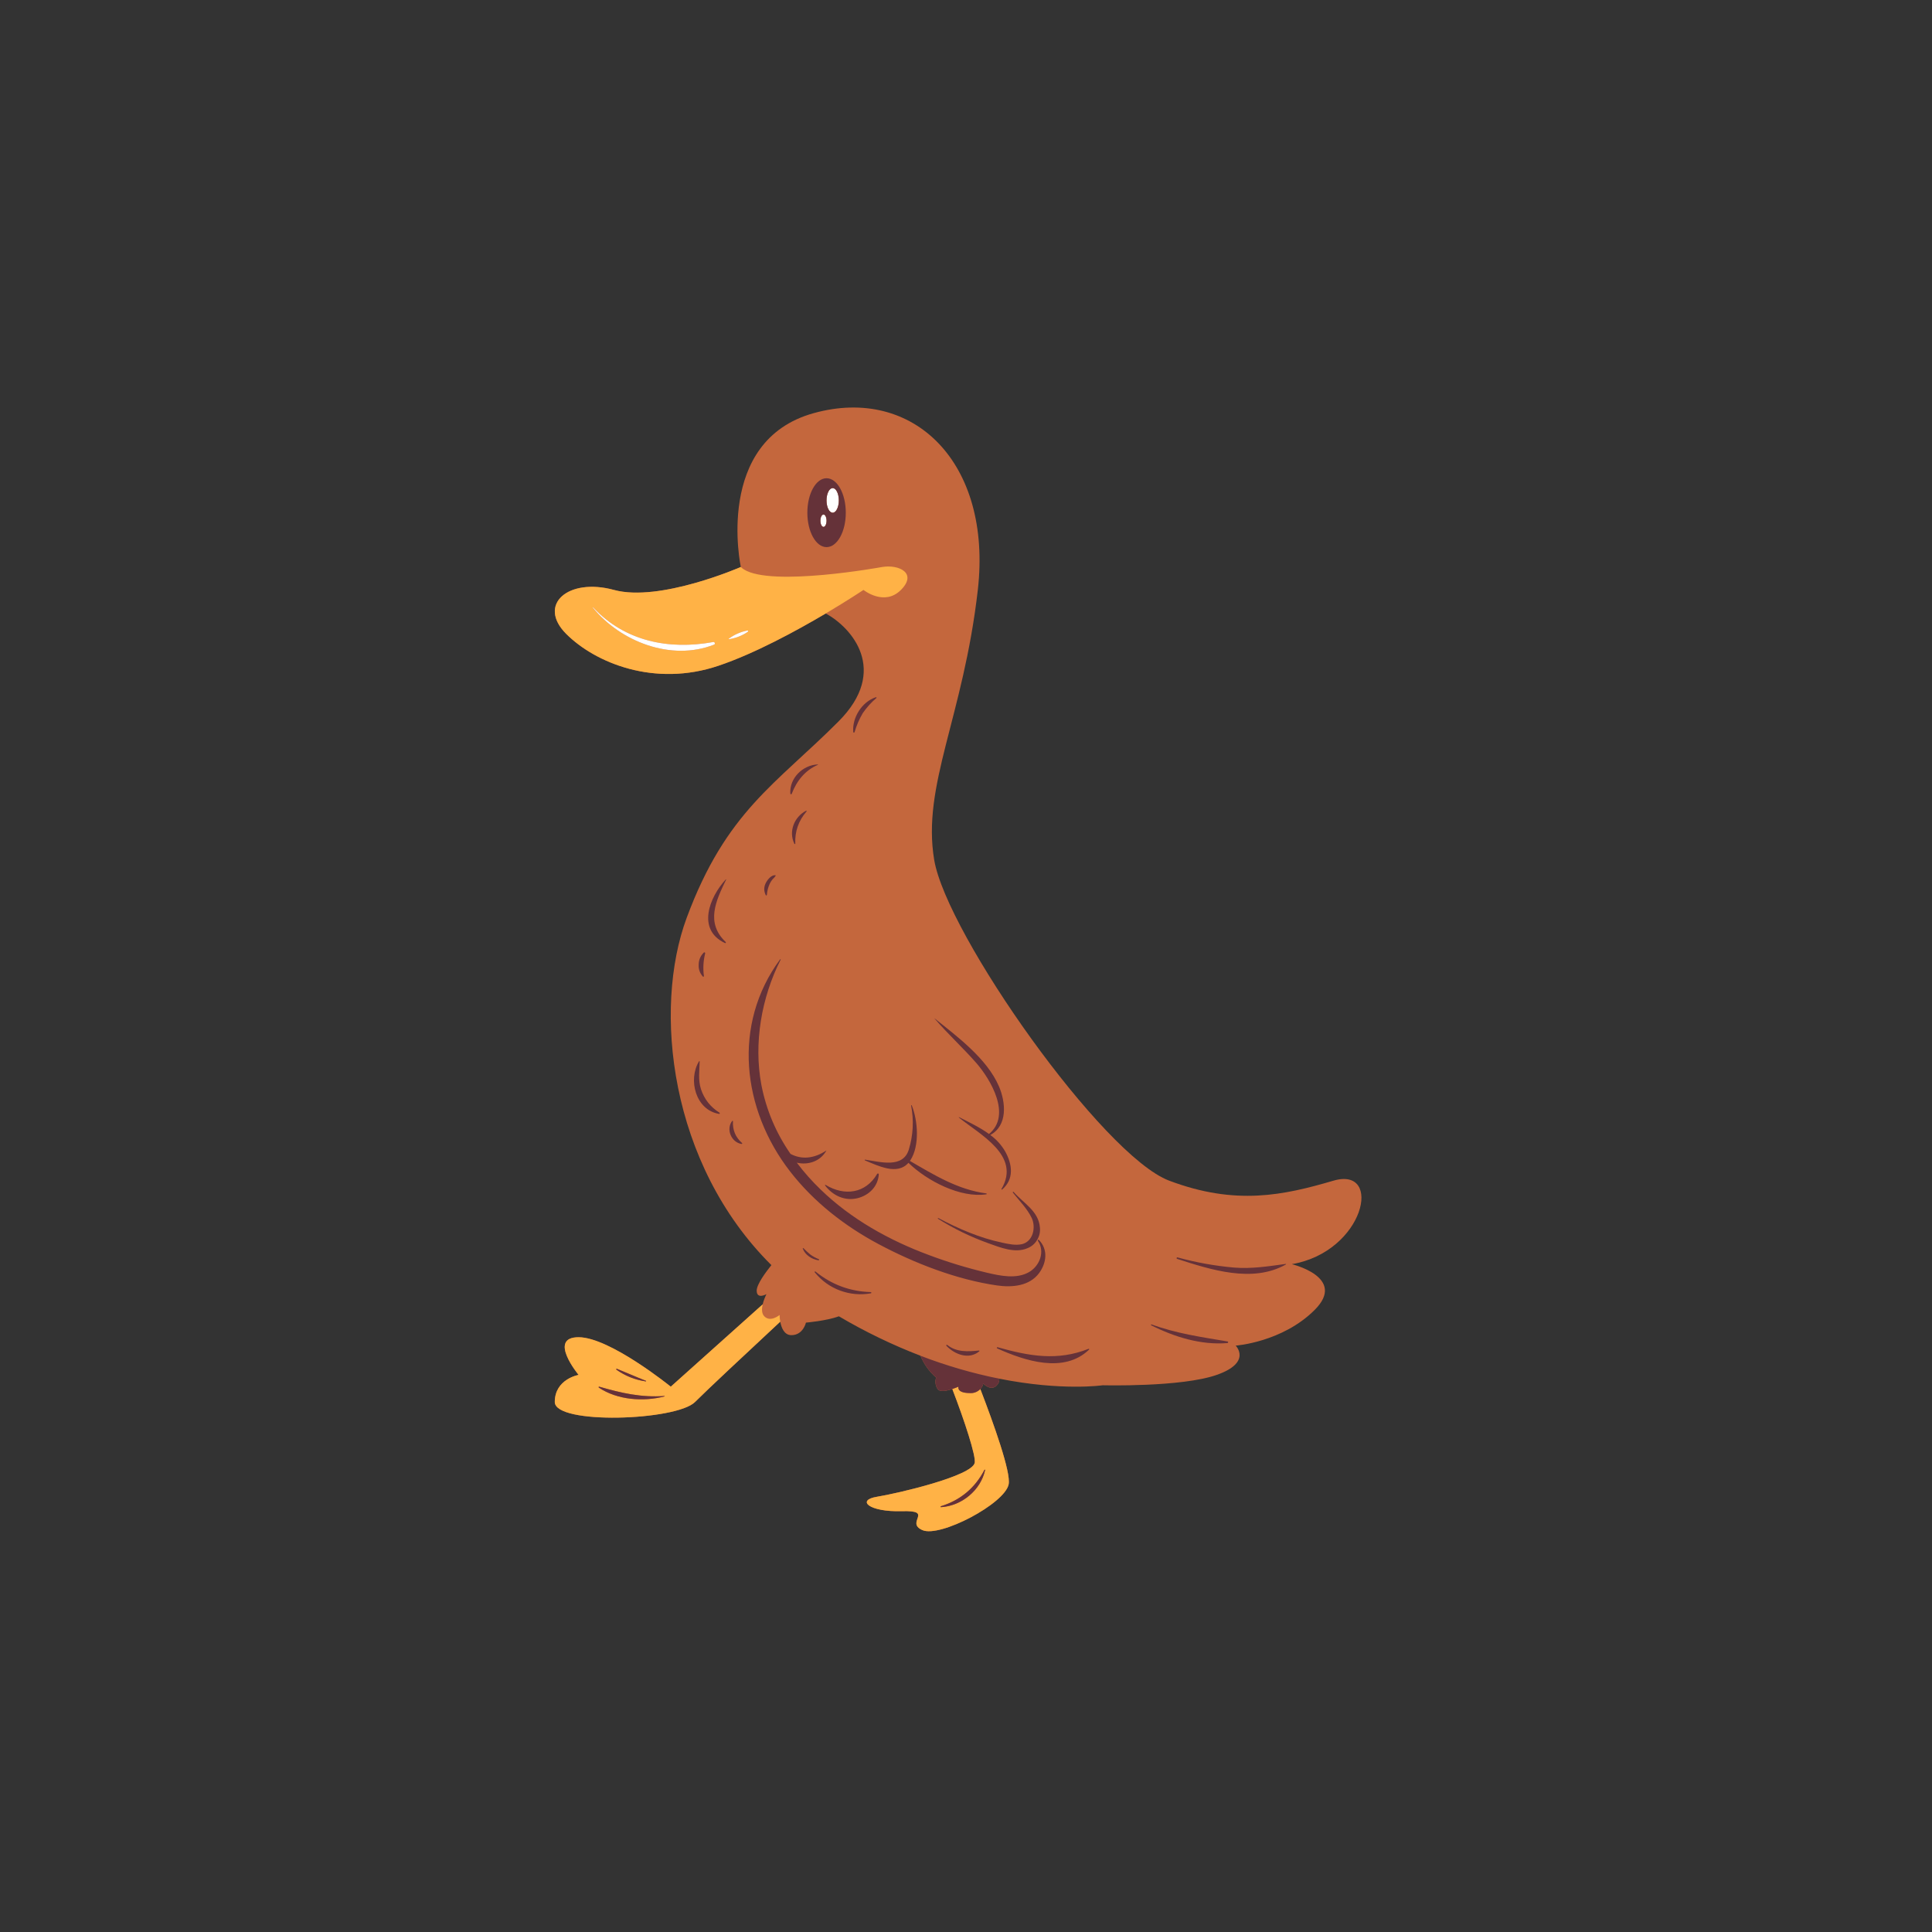 <svg xmlns="http://www.w3.org/2000/svg" xmlns:xlink="http://www.w3.org/1999/xlink" width="150" zoomAndPan="magnify" viewBox="0 0 112.5 112.5" height="150" preserveAspectRatio="xMidYMid meet" version="1.0"><rect x="0" y="0" width="112.5" height="112.5" fill="#333333" stroke="none"/><defs><clipPath id="4d2b851e35"><path d="M 32 23 L 80 23 L 80 89.602 L 32 89.602 Z M 32 23 " clip-rule="nonzero"/></clipPath><clipPath id="1f703215c9"><path d="M 32 32 L 59 32 L 59 89.602 L 32 89.602 Z M 32 32 " clip-rule="nonzero"/></clipPath></defs><g clip-path="url(#4d2b851e35)"><path fill="#c4673d" d="M 77.648 68.75 C 74.742 69.602 71.957 70.211 68.082 68.75 C 64.207 67.293 55.125 54.41 54.398 50.07 C 53.672 45.73 56.09 41.766 56.938 34.352 C 57.785 26.938 53.188 22.441 47.375 24.059 C 41.562 25.676 43.137 33.016 43.137 33.016 C 43.148 33.027 43.16 33.039 43.176 33.051 C 43.164 33.039 43.148 33.027 43.137 33.016 C 43.137 33.016 38.414 35.082 35.75 34.352 C 33.086 33.625 31.27 35.203 32.965 36.906 C 34.66 38.605 38.117 40.023 41.836 38.766 C 43.945 38.055 46.371 36.734 48.082 35.723 C 49.582 36.531 51.801 39.027 48.828 42.008 C 45.195 45.656 42.289 47.238 39.988 53.438 C 38.008 58.766 38.984 67.781 44.918 73.668 C 44.598 74.066 44.062 74.785 44.062 75.152 C 44.062 75.68 44.629 75.359 44.629 75.359 C 44.535 75.551 44.461 75.746 44.41 75.953 L 39.059 80.746 C 39.059 80.746 35.508 77.867 33.691 77.867 C 31.875 77.867 33.691 80.059 33.691 80.059 C 33.691 80.059 32.305 80.301 32.305 81.637 C 32.305 82.973 39.383 82.73 40.473 81.637 C 41.109 80.996 43.535 78.727 45.434 76.961 C 45.496 77.301 45.66 77.746 46.082 77.746 C 46.77 77.746 46.93 77.016 46.93 77.016 C 46.93 77.016 48.133 76.914 48.848 76.648 C 50.367 77.543 51.949 78.309 53.598 78.945 C 53.805 79.438 54.109 79.863 54.512 80.215 C 54.438 80.449 54.465 80.672 54.598 80.883 C 54.73 81.078 55.148 80.984 55.453 80.883 C 56.18 82.77 56.832 84.777 56.758 85.176 C 56.605 85.949 52.277 86.961 51.066 87.156 C 49.855 87.352 50.582 88.051 52.508 87.996 C 54.43 87.938 52.688 88.648 53.711 89.098 C 54.734 89.547 58.512 87.562 58.734 86.43 C 58.871 85.727 57.867 82.918 57.086 80.887 C 57.172 80.797 57.23 80.691 57.254 80.566 C 57.254 80.566 57.762 81.105 58.113 80.582 C 58.172 80.492 58.195 80.391 58.188 80.281 C 61.855 81.012 64.207 80.664 64.207 80.664 C 64.207 80.664 68.805 80.785 70.863 80.055 C 72.922 79.328 71.953 78.355 71.953 78.355 C 71.953 78.355 74.672 78.164 76.559 76.27 C 78.445 74.379 75.223 73.613 75.223 73.613 C 79.465 72.883 80.555 67.902 77.648 68.75 Z M 43.309 33.152 C 43.289 33.141 43.273 33.125 43.254 33.113 C 43.27 33.125 43.289 33.141 43.309 33.152 Z M 43.309 33.152 " fill-opacity="1" fill-rule="nonzero"/></g><g clip-path="url(#1f703215c9)"><path fill="#ffb246" d="M 57.086 80.887 C 56.902 81.062 56.688 81.141 56.434 81.117 C 55.691 81.105 55.809 80.746 55.809 80.746 C 55.809 80.746 55.656 80.816 55.453 80.883 C 56.18 82.77 56.832 84.777 56.758 85.176 C 56.605 85.949 52.277 86.961 51.066 87.156 C 49.855 87.352 50.586 88.051 52.508 87.996 C 54.43 87.938 52.688 88.648 53.711 89.098 C 54.734 89.547 58.512 87.562 58.734 86.43 C 58.871 85.727 57.867 82.918 57.086 80.887 Z M 54.797 87.762 C 54.781 87.762 54.773 87.754 54.77 87.738 C 54.766 87.723 54.773 87.715 54.789 87.707 C 55.926 87.355 56.773 86.648 57.324 85.59 C 57.332 85.578 57.34 85.574 57.352 85.578 C 57.359 85.582 57.367 85.59 57.363 85.602 C 57.102 86.785 55.996 87.688 54.797 87.762 Z M 44.508 76.652 C 44.344 76.488 44.352 76.211 44.41 75.953 L 39.059 80.746 C 39.059 80.746 35.508 77.867 33.691 77.867 C 31.875 77.867 33.691 80.059 33.691 80.059 C 33.691 80.059 32.305 80.301 32.305 81.637 C 32.305 82.973 39.383 82.73 40.473 81.637 C 41.109 80.996 43.535 78.727 45.434 76.961 C 45.41 76.832 45.398 76.703 45.395 76.57 C 45.395 76.57 44.871 77.016 44.508 76.652 Z M 35.918 79.703 C 36.484 79.93 37.039 80.18 37.609 80.402 C 37.621 80.406 37.625 80.414 37.621 80.426 C 37.617 80.434 37.613 80.438 37.602 80.438 C 36.977 80.348 36.41 80.121 35.895 79.758 C 35.871 79.738 35.887 79.691 35.918 79.703 Z M 38.695 81.312 C 37.465 81.633 35.949 81.523 34.871 80.801 C 34.855 80.789 34.852 80.777 34.859 80.762 C 34.867 80.746 34.879 80.742 34.895 80.746 C 36.191 81.121 37.328 81.383 38.691 81.289 C 38.707 81.289 38.707 81.309 38.695 81.312 Z M 52.461 34.352 C 53.43 33.379 52.352 32.855 51.371 33.016 C 51.371 33.016 44.934 34.195 43.309 33.152 C 43.246 33.113 43.188 33.066 43.137 33.016 C 43.137 33.016 38.414 35.082 35.75 34.352 C 33.086 33.625 31.27 35.203 32.965 36.906 C 34.66 38.605 38.117 40.023 41.836 38.766 C 43.945 38.055 46.371 36.734 48.082 35.723 C 49.391 34.945 50.281 34.352 50.281 34.352 C 50.281 34.352 51.492 35.324 52.461 34.352 Z M 41.566 37.543 C 39.082 38.512 36.141 37.371 34.52 35.383 C 34.512 35.371 34.523 35.359 34.535 35.367 C 36.387 37.352 38.949 37.852 41.523 37.387 C 41.578 37.371 41.609 37.391 41.625 37.445 C 41.637 37.496 41.621 37.527 41.566 37.543 Z M 43.547 36.789 C 43.215 37.012 42.855 37.156 42.461 37.219 C 42.449 37.223 42.441 37.219 42.438 37.207 C 42.434 37.199 42.434 37.191 42.445 37.184 C 42.766 36.949 43.125 36.793 43.516 36.715 C 43.539 36.711 43.555 36.719 43.562 36.738 C 43.574 36.762 43.566 36.777 43.547 36.789 Z M 43.547 36.789 " fill-opacity="1" fill-rule="nonzero"/></g><path fill="#ffffff" d="M 48.844 29.141 C 48.844 29.535 48.684 29.855 48.488 29.855 C 48.289 29.855 48.129 29.535 48.129 29.141 C 48.129 28.742 48.289 28.422 48.488 28.422 C 48.684 28.422 48.844 28.742 48.844 29.141 Z M 47.953 29.961 C 47.852 29.961 47.773 30.125 47.773 30.32 C 47.773 30.52 47.852 30.68 47.953 30.68 C 48.051 30.68 48.129 30.52 48.129 30.32 C 48.129 30.125 48.051 29.961 47.953 29.961 Z M 41.523 37.387 C 38.949 37.852 36.387 37.352 34.535 35.367 C 34.523 35.359 34.512 35.371 34.52 35.383 C 36.141 37.371 39.082 38.512 41.566 37.543 C 41.617 37.527 41.637 37.496 41.621 37.445 C 41.609 37.391 41.574 37.375 41.523 37.387 Z M 43.516 36.715 C 43.125 36.793 42.766 36.949 42.445 37.184 C 42.434 37.191 42.434 37.199 42.438 37.211 C 42.441 37.219 42.449 37.223 42.461 37.219 C 42.855 37.156 43.215 37.016 43.547 36.789 C 43.566 36.777 43.57 36.762 43.562 36.738 C 43.555 36.719 43.539 36.711 43.516 36.715 Z M 43.516 36.715 " fill-opacity="1" fill-rule="nonzero"/><path fill="#653239" d="M 57.363 85.602 C 57.102 86.785 55.996 87.688 54.797 87.762 C 54.781 87.762 54.773 87.754 54.77 87.738 C 54.766 87.723 54.773 87.715 54.789 87.707 C 55.926 87.355 56.773 86.648 57.324 85.59 C 57.332 85.578 57.34 85.574 57.352 85.578 C 57.359 85.582 57.367 85.59 57.363 85.602 Z M 54.512 80.215 C 54.438 80.449 54.465 80.672 54.598 80.883 C 54.73 81.078 55.148 80.984 55.453 80.883 C 55.656 80.816 55.809 80.746 55.809 80.746 C 55.809 80.746 55.691 81.105 56.434 81.117 C 56.688 81.141 56.902 81.062 57.086 80.887 C 57.172 80.797 57.23 80.691 57.254 80.566 C 57.254 80.566 57.762 81.105 58.113 80.582 C 58.172 80.492 58.195 80.391 58.188 80.281 C 56.617 79.965 55.09 79.52 53.598 78.945 C 53.805 79.438 54.109 79.863 54.512 80.215 Z M 38.691 81.289 C 37.328 81.383 36.191 81.121 34.895 80.746 C 34.879 80.742 34.867 80.746 34.859 80.762 C 34.852 80.777 34.855 80.789 34.871 80.801 C 35.949 81.523 37.465 81.633 38.695 81.312 C 38.707 81.309 38.707 81.289 38.691 81.289 Z M 37.602 80.438 C 37.613 80.438 37.617 80.434 37.621 80.426 C 37.625 80.414 37.621 80.406 37.609 80.402 C 37.039 80.18 36.484 79.93 35.918 79.703 C 35.887 79.691 35.871 79.738 35.895 79.758 C 36.41 80.121 36.977 80.348 37.602 80.438 Z M 47.012 29.855 C 47.012 28.746 47.512 27.848 48.129 27.848 C 48.75 27.848 49.25 28.746 49.25 29.855 C 49.25 30.965 48.75 31.859 48.129 31.859 C 47.512 31.859 47.012 30.961 47.012 29.855 Z M 48.129 29.141 C 48.129 29.535 48.289 29.855 48.488 29.855 C 48.684 29.855 48.844 29.535 48.844 29.141 C 48.844 28.742 48.684 28.422 48.488 28.422 C 48.289 28.422 48.129 28.742 48.129 29.141 Z M 47.773 30.32 C 47.773 30.52 47.852 30.68 47.953 30.68 C 48.051 30.68 48.129 30.52 48.129 30.32 C 48.129 30.125 48.051 29.961 47.953 29.961 C 47.852 29.961 47.773 30.125 47.773 30.32 Z M 60.512 74.125 C 60.949 73.527 61.035 72.746 60.492 72.199 C 60.465 72.172 60.41 72.211 60.434 72.246 C 60.867 72.883 60.543 73.723 59.906 74.082 C 59.184 74.488 58.254 74.293 57.5 74.117 C 56.344 73.844 55.207 73.5 54.094 73.082 C 51.777 72.223 49.566 70.992 47.785 69.266 C 47.281 68.781 46.82 68.262 46.398 67.703 C 47.035 67.852 47.754 67.645 48.117 67.004 C 48.121 67 48.117 66.992 48.113 66.996 C 47.398 67.473 46.668 67.531 46.031 67.191 C 45.188 65.973 44.621 64.637 44.336 63.18 C 43.875 60.734 44.344 58.082 45.457 55.879 C 45.461 55.871 45.457 55.863 45.449 55.855 C 45.438 55.852 45.43 55.852 45.426 55.863 C 42.629 59.652 43.207 64.602 46.008 68.215 C 47.379 69.984 49.184 71.391 51.148 72.438 C 53.25 73.559 55.699 74.512 58.062 74.852 C 58.934 74.977 59.949 74.891 60.512 74.125 Z M 57.59 66.031 C 57.047 65.637 56.41 65.34 55.848 65.051 C 55.836 65.047 55.82 65.062 55.832 65.07 C 57.047 66.062 59.469 67.281 58.316 69.234 C 58.301 69.258 58.336 69.281 58.355 69.266 C 59.059 68.66 58.953 67.805 58.531 67.047 C 58.309 66.668 58.023 66.348 57.664 66.09 C 58.68 65.543 58.578 64.199 58.16 63.238 C 57.457 61.633 55.754 60.371 54.422 59.301 C 54.422 59.301 54.418 59.301 54.418 59.301 C 54.414 59.305 54.414 59.305 54.418 59.309 C 55.188 60.203 56.066 61.004 56.844 61.891 C 57.684 62.852 58.922 64.938 57.59 66.031 Z M 60.078 70.926 C 60.332 71.473 60.156 72.297 59.5 72.449 C 59.129 72.531 58.715 72.438 58.352 72.359 C 57.051 72.086 55.816 71.551 54.645 70.93 C 54.633 70.922 54.621 70.926 54.613 70.938 C 54.605 70.953 54.609 70.961 54.621 70.969 C 55.547 71.551 56.52 72.023 57.543 72.391 C 58.234 72.637 59.094 72.996 59.824 72.684 C 60.066 72.59 60.254 72.43 60.387 72.207 C 60.523 71.988 60.578 71.746 60.555 71.488 C 60.484 70.516 59.594 70.062 59.023 69.406 C 59 69.375 58.961 69.418 58.98 69.445 C 59.348 69.91 59.824 70.391 60.078 70.926 Z M 50.367 67.57 C 51.121 67.879 52.246 68.457 52.898 67.711 C 53.988 68.773 55.938 69.773 57.438 69.543 C 57.469 69.539 57.457 69.496 57.43 69.492 C 55.773 69.273 54.395 68.418 52.98 67.598 C 52.992 67.582 53.004 67.57 53.016 67.555 C 53.559 66.711 53.449 65.258 53.094 64.371 C 53.09 64.355 53.082 64.352 53.066 64.355 C 53.055 64.359 53.051 64.367 53.055 64.379 C 53.219 65.242 53.176 66.094 52.922 66.934 C 52.582 68.055 51.246 67.652 50.379 67.527 C 50.367 67.523 50.355 67.527 50.352 67.543 C 50.348 67.559 50.355 67.566 50.367 67.57 Z M 48.043 69.027 C 48.488 69.617 49.195 69.953 49.934 69.77 C 50.605 69.602 51.125 69.09 51.172 68.383 C 51.172 68.355 51.156 68.34 51.133 68.332 C 51.109 68.328 51.09 68.336 51.078 68.355 C 50.402 69.508 49.172 69.66 48.074 68.996 C 48.055 68.984 48.027 69.008 48.043 69.027 Z M 42.262 51.207 C 41.305 52.246 40.559 54.137 42.215 54.914 C 42.25 54.93 42.289 54.887 42.258 54.855 C 41.078 53.727 41.684 52.457 42.281 51.223 C 42.289 51.211 42.273 51.195 42.262 51.207 Z M 40.988 56.832 C 40.93 56.387 40.953 55.949 41.062 55.516 C 41.066 55.492 41.059 55.473 41.039 55.461 C 41.02 55.449 41 55.449 40.98 55.469 C 40.789 55.66 40.688 55.891 40.684 56.164 C 40.668 56.434 40.75 56.668 40.93 56.867 C 40.953 56.898 40.992 56.863 40.988 56.832 Z M 40.82 63.43 C 40.641 62.879 40.73 62.367 40.742 61.809 C 40.742 61.801 40.734 61.793 40.727 61.789 C 40.715 61.789 40.711 61.789 40.703 61.801 C 40.047 62.883 40.516 64.633 41.859 64.859 C 41.883 64.871 41.898 64.863 41.91 64.84 C 41.918 64.812 41.914 64.797 41.887 64.785 C 41.371 64.461 41.016 64.012 40.82 63.43 Z M 42.68 65.289 C 42.68 65.27 42.652 65.254 42.637 65.27 C 42.258 65.754 42.586 66.52 43.18 66.613 C 43.207 66.617 43.238 66.582 43.211 66.559 C 42.828 66.223 42.652 65.797 42.68 65.289 Z M 46.105 46.219 C 46.387 45.469 46.887 44.852 47.625 44.535 C 47.637 44.531 47.633 44.512 47.621 44.512 C 46.742 44.547 45.965 45.312 46.02 46.207 C 46.02 46.23 46.031 46.246 46.059 46.25 C 46.082 46.254 46.098 46.242 46.105 46.219 Z M 46.934 47.211 C 46.246 47.57 45.906 48.418 46.258 49.137 C 46.266 49.148 46.277 49.152 46.289 49.148 C 46.305 49.145 46.309 49.133 46.309 49.121 C 46.281 48.41 46.5 47.789 46.965 47.25 C 46.977 47.242 46.977 47.23 46.965 47.219 C 46.957 47.207 46.945 47.203 46.934 47.211 Z M 44.656 52.105 C 44.672 51.879 44.727 51.664 44.824 51.457 C 44.867 51.363 44.922 51.277 44.988 51.199 C 45.059 51.137 45.117 51.07 45.168 50.992 C 45.172 50.984 45.168 50.969 45.156 50.965 C 44.934 50.934 44.711 51.199 44.617 51.371 C 44.473 51.617 44.465 51.867 44.59 52.125 C 44.605 52.16 44.656 52.141 44.656 52.105 Z M 49.762 42.629 C 49.875 42.242 50.035 41.875 50.238 41.527 C 50.465 41.199 50.73 40.902 51.031 40.645 C 51.043 40.633 51.043 40.621 51.035 40.609 C 51.027 40.598 51.02 40.594 51.004 40.598 C 50.195 40.863 49.617 41.777 49.684 42.617 C 49.68 42.641 49.691 42.656 49.715 42.66 C 49.742 42.664 49.754 42.652 49.762 42.629 Z M 74.867 73.598 C 73.848 73.738 72.875 73.895 71.844 73.809 C 70.734 73.711 69.641 73.512 68.57 73.219 C 68.539 73.211 68.523 73.223 68.516 73.25 C 68.508 73.277 68.516 73.297 68.543 73.305 C 70.496 73.934 72.934 74.73 74.879 73.629 C 74.898 73.621 74.883 73.594 74.867 73.598 Z M 71.484 78.113 C 69.969 77.859 68.508 77.652 67.055 77.121 C 67.039 77.117 67.027 77.125 67.023 77.137 C 67.016 77.152 67.02 77.164 67.035 77.172 C 68.391 77.855 69.934 78.332 71.469 78.207 C 71.52 78.203 71.539 78.125 71.484 78.113 Z M 63.391 78.539 C 61.574 79.266 59.926 78.965 58.09 78.449 C 58.051 78.438 58.023 78.496 58.062 78.516 C 59.656 79.234 61.953 80.004 63.418 78.586 C 63.434 78.566 63.414 78.531 63.391 78.539 Z M 55.164 78.316 C 55.125 78.285 55.078 78.332 55.109 78.367 C 55.59 78.871 56.422 79.191 57.023 78.688 C 57.031 78.68 57.035 78.668 57.031 78.656 C 57.027 78.645 57.016 78.641 57.004 78.641 C 56.367 78.707 55.695 78.746 55.16 78.316 Z M 50.707 75.238 C 49.5 75.203 48.426 74.805 47.488 74.043 C 47.473 74.031 47.457 74.031 47.445 74.043 C 47.43 74.059 47.43 74.074 47.445 74.09 C 47.84 74.574 48.328 74.93 48.914 75.148 C 49.5 75.363 50.102 75.418 50.715 75.309 C 50.754 75.301 50.742 75.238 50.707 75.238 Z M 47.676 73.32 C 47.496 73.25 47.328 73.156 47.176 73.043 C 47.039 72.93 46.91 72.809 46.789 72.684 C 46.77 72.664 46.734 72.684 46.746 72.707 C 46.879 73.078 47.281 73.332 47.656 73.387 C 47.68 73.391 47.691 73.383 47.695 73.363 C 47.703 73.34 47.695 73.328 47.676 73.32 Z M 47.676 73.32 " fill-opacity="1" fill-rule="nonzero"/></svg>